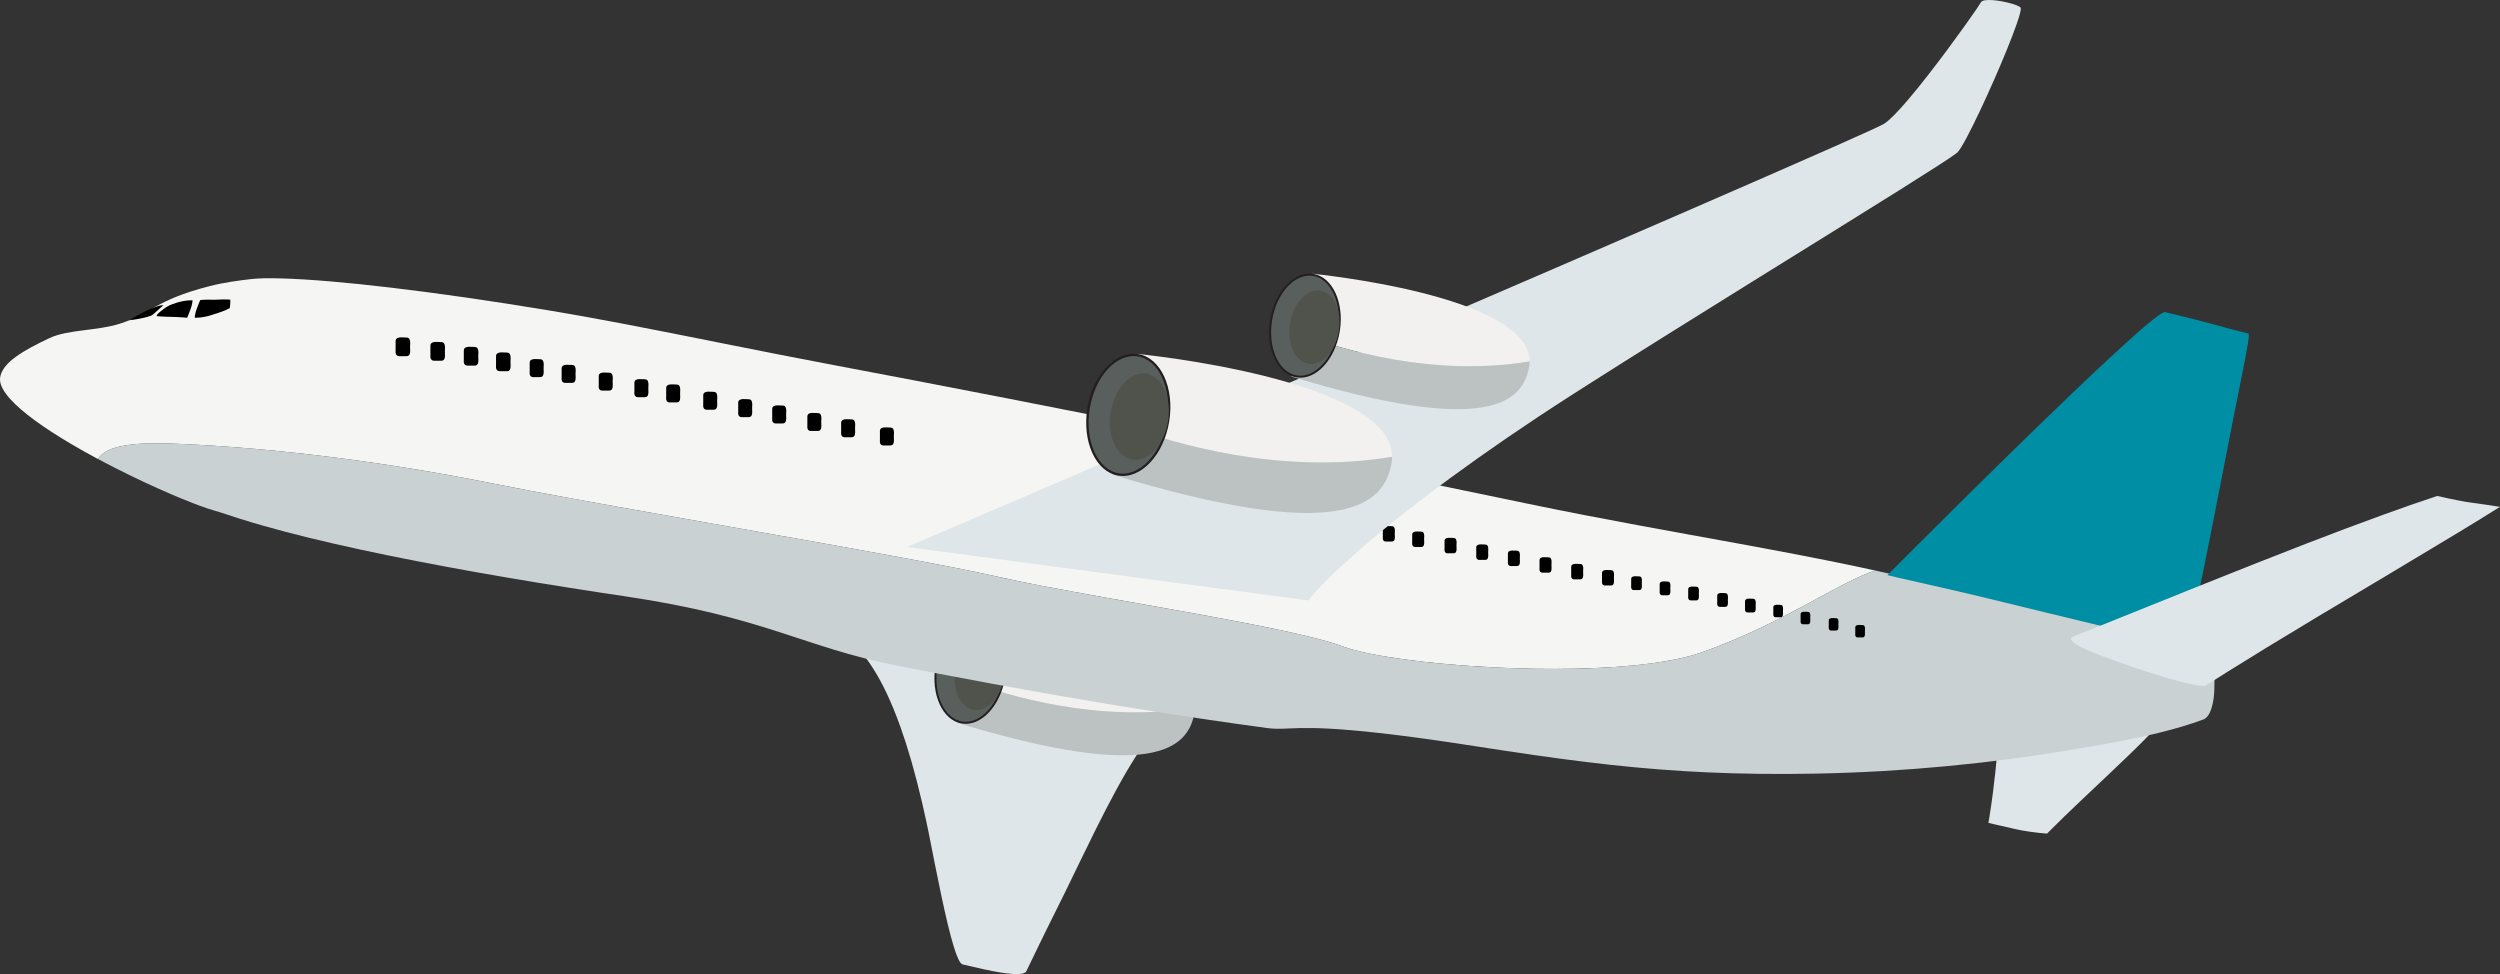 <?xml version="1.0" encoding="UTF-8"?>
<svg id="Layer_2" data-name="Layer 2" xmlns="http://www.w3.org/2000/svg" viewBox="0 0 1316.07 512.79">
  <rect x="0" y="0" width="1316.07" height="512.79" fill="#333333" stroke="none"/>
  <defs>
    <style>
      .cls-1 {
        fill: #f5f5f3;
      }

      .cls-2 {
        fill: #595f5d;
      }

      .cls-3 {
        fill: #c9d1d3;
      }

      .cls-4 {
        fill: #f2f1ef;
      }

      .cls-5 {
        fill: #008ea4;
      }

      .cls-6 {
        fill: #50534c;
      }

      .cls-7 {
        fill: #bcc2c2;
      }

      .cls-8 {
        fill: #dee6e9;
      }

      .cls-9 {
        fill: #231f20;
      }
    </style>
  </defs>
  <g>
    <g>
      <path class="cls-8" d="m488.88,438.34c4.42,22.48,9.17,46.87,13.18,59.9,1.74,5.67,3.35,9.19,4.72,9.46,1.55.31,5.71,1.37,10.59,2.44,3.78.83,8,1.67,11.79,2.18,5.55.74,10.17.77,11.11-1,.36-.67,2.1-4.35,4.88-10.1,3.01-6.23,7.23-14.89,12.22-24.84.53-1.05,1.06-2.12,1.6-3.21.83-1.67,1.67-3.38,2.53-5.14,4.75-9.71,9.99-20.69,15.44-31.61,6.86-13.74,14.05-27.38,21.03-38.28,7.03-10.98,13.86-18.9,19.77-23.6,4.76-3.78,8.92-5.47,12.12-4.99-8.7-2.65-19.19-5.44-30.73-8.25-16.55-4.03-35.25-8.11-53.92-11.96-7.21-1.48-14.41-2.94-21.48-4.33-17.04-3.37-33.31-6.44-47.05-8.96-23.36-4.29-39.38-7.02-39.38-7.02,2.71,2.03,5.76,4.16,9.06,7.07,4.11,3.62,8.6,8.46,13.29,15.83,4.66,7.32,9.5,17.13,14.36,30.73,3.86,10.81,7.73,24.01,11.5,40.25.68,2.94,1.37,5.98,2.04,9.13.44,2.06.89,4.17,1.33,6.32Z"/>
      <g>
        <g>
          <path class="cls-4" d="m629.05,372.46c.04-35.04-114.34-46.14-114.34-46.14l-6.45,31.75c22.34,8.36,70.64,22.79,120.79,14.4Z"/>
          <path class="cls-7" d="m508.26,358.06l-4.55,22.39c103.5,31.45,121.52,13.49,125.04-4.82.21-1.08.3-2.14.31-3.17-50.15,8.39-98.45-6.03-120.79-14.4Z"/>
        </g>
        <g>
          <path class="cls-2" d="m528.6,356.55c-2.41,14.75-12.35,25.41-22.18,23.8-9.84-1.61-15.85-14.88-13.44-29.63,2.42-14.75,12.35-25.41,22.18-23.8,9.84,1.61,15.85,14.88,13.44,29.63Z"/>
          <path class="cls-9" d="m506.33,380.88c-10.11-1.65-16.34-15.22-13.88-30.24,2.46-15.02,12.68-25.89,22.79-24.24,10.11,1.65,16.33,15.22,13.88,30.24-2.46,15.02-12.68,25.9-22.79,24.24Zm8.74-53.43c-9.53-1.56-19.21,8.92-21.57,23.36-2.36,14.44,3.47,27.46,13,29.02,9.53,1.56,19.21-8.92,21.57-23.36,2.36-14.44-3.47-27.46-13-29.02Z"/>
        </g>
        <path class="cls-6" d="m528.6,356.55c-1.74,10.63-8.89,18.31-15.98,17.15-7.09-1.16-11.42-10.72-9.68-21.35,1.74-10.63,8.9-18.31,15.98-17.15,7.09,1.16,11.42,10.72,9.68,21.35Z"/>
      </g>
      <path class="cls-8" d="m1046.76,433.19c.81.2,1.69.41,2.61.62,1.16.27,2.39.54,3.62.82,2.92.65,5.9,1.31,8.25,1.88,1.89.46,4.54.92,7.29,1.32,1.63.23,3.3.44,4.86.62,1.55.17,3.01.3,4.24.38.89-.9,1.81-1.83,2.76-2.78,8.29-8.27,18.64-17.97,28.32-27.12,7.94-7.51,15.43-14.64,20.96-20.31,2.79-2.86,5.09-5.35,6.68-7.32-1.2,0-4.38.31-8.48.75-4.14.45-9.21,1.05-14.11,1.62-8.28.96-16.09,1.85-18.13,1.85-2.43,0-14.52-1.91-25.26-3.55-4.54-.69-8.84-1.34-12.06-1.78-2.54-.34-4.41-.55-5.21-.55-.32,2.82-.61,5.64-.89,8.49-.55,5.63-1.07,11.38-1.71,17.5-.79,7.45-1.76,15.44-3.21,24.44-.17,1.03-.34,2.07-.52,3.12Z"/>
      <path class="cls-1" d="m51.59,241.65c.98-1.64,2.59-3.18,5.23-4.48,3.81-1.87,9.76-3.24,19.09-3.67,3.93-.18,8.45-.2,13.67-.01,42.53,1.51,102.57,7.54,168.63,20.81,6.17,1.24,13.1,2.58,20.63,4.01,53.31,10.09,136.67,24.26,194.63,35.01,21.46,3.98,39.44,7.49,51.11,10.15,14.66,3.34,34.8,7.08,56.51,10.97,24.23,4.35,50.41,8.88,73.09,13.27,18.41,3.56,34.52,7.03,45.41,10.21,2.75.8,5.16,1.59,7.19,2.35,13.31,4.99,45.08,9.35,79.81,11.08,28.12,1.4,58.18,1.08,81.97-2.03,10.76-1.41,20.24-3.39,27.67-6.03,10.62-3.79,20.35-7.94,29.28-12.15,18.12-8.53,32.97-17.29,45.33-23.62,3.57-1.83,6.92-3.45,10.09-4.81,2.14-.92,4.2-1.72,6.17-2.37-.62-.14-1.25-.27-1.87-.41-1.83-.4-3.68-.8-5.53-1.2-.64-.14-1.28-.27-1.92-.41-2.15-.46-4.32-.91-6.5-1.36-1.36-.28-2.72-.56-4.09-.84-2-.41-4.01-.81-6.03-1.22-1.11-.22-2.22-.44-3.34-.67-2.72-.54-5.46-1.07-8.21-1.61-4.08-.79-8.19-1.58-12.34-2.36-15.25-2.88-31-5.73-47.15-8.66-18.19-3.31-36.89-6.73-55.97-10.43-10.05-1.95-20.2-3.98-30.43-6.11-10.92-2.28-21.95-4.57-33.05-6.86-29.4-6.09-59.36-12.24-89.48-18.36-3.94-.8-7.88-1.6-11.83-2.4-6.11-1.24-12.22-2.48-18.33-3.71-4.04-.82-8.09-1.63-12.13-2.45-20-4.03-39.99-8.02-59.85-11.96-32.67-6.48-64.97-12.79-96.4-18.82-14.74-2.83-29.28-5.59-43.57-8.28-40.47-7.62-77.43-15.41-111.88-21.96-12.87-2.45-25.4-4.72-37.62-6.75-62.37-10.35-113.26-16.16-141.21-16.93-3.19-.09-6.4-.15-9.6-.08-2.23.06-4.45.18-6.66.42-6.02.74-13.59,1.61-21.82,3.72-28.96,7.44-30.12,14.27-47.06,19.71-12.18,3.91-27.42,3.03-37.21,7.64-14.22,6.7-23.81,12.57-25.73,19.65-.22.83-.34,1.67-.28,2.53.19,2.88,2.06,6.17,5.21,9.71,6.45,7.26,18.26,15.57,31.91,23.65,4.65,2.75,9.52,5.48,14.46,8.13Z"/>
      <path class="cls-3" d="m104.17,265.87c3.39,1.26,6.33,2.25,8.71,2.93,2.25.65,4.45,1.33,6.67,2.08,2.05.7,4.17,1.39,6.36,2.08,4.07,1.29,8.36,2.58,12.85,3.85,14.88,4.23,31.94,8.38,50.48,12.4,38.24,8.29,82.76,16.04,127.35,22.83,4.17.64,8.34,1.26,12.51,1.88,74.1,11,93.68,26.72,142.79,36.41,6.92,1.37,13.87,2.72,20.83,4.06,39.89,7.66,80.31,14.81,120.63,21.07,7.75,1.21,15.51,2.38,23.25,3.51,10.14,1.49,20.26,2.92,30.36,4.28,11.81,1.59,14.5-2.37,59.15,2.63,13.13,1.47,29.89,3.71,51.57,7.1,20.81,3.25,39.46,5.98,57.33,8.17,34.59,4.23,66.34,6.4,105.45,6.29,5.24-.02,10.43-.07,15.58-.18,47.8-.94,91.68-5.51,130.68-11.94,2.66-.44,5.3-.88,7.92-1.32,14.64-2.46,28.68-5,41.63-8.16,4.44-1.09,8.75-2.25,12.91-3.5,3.58-1.08,7.05-2.23,10.39-3.46,2.24-.64,3.71-3.13,4.65-6.14.96-3.08,1.36-6.35,1.46-9.56.16-5.01.02-10.05.02-15.07-1.53-1-4.03-2.17-7.44-3.5-4.17-1.63-9.68-3.49-16.44-5.58-3.68-1.13-7.73-2.33-12.13-3.59-11.86-3.4-26.26-7.23-42.83-11.42-17.75-4.49-37.99-9.39-60.26-14.61-7.12-1.67-14.44-3.37-21.96-5.1-3.57-.82-7.19-1.65-10.85-2.49-2.21-.5-4.46-1-6.7-1.49-2.13.71-4.35,1.58-6.67,2.59-2.7,1.17-5.54,2.54-8.52,4.05-8.7,4.41-18.67,10.09-30.16,16.08-13.06,6.81-28.1,14.02-45.53,20.23-14.45,5.15-36.64,7.77-60.98,8.58-36.07,1.2-76.85-1.57-104.07-5.95-10.49-1.69-18.97-3.62-24.39-5.65-9.34-3.5-26.65-7.44-47.42-11.54-43.62-8.61-102.5-17.9-134.79-25.26-.76-.17-1.55-.35-2.36-.53-22.03-4.89-63.12-12.35-107.77-20.28-56.99-10.13-119.78-21.03-156.23-28.36-5.24-1.05-10.44-2.06-15.59-3.02-41.84-7.81-80.81-12.72-113.85-15.44-14.25-1.17-27.39-1.94-39.19-2.36-2.19-.08-4.26-.12-6.21-.13-7.94-.04-13.99.46-18.59,1.34-4.92.94-8.2,2.32-10.37,3.93-1.28.94-2.18,1.96-2.81,3.03,1.31.7,2.63,1.4,3.95,2.09,1.64.86,3.28,1.71,4.93,2.54,5.14,2.62,10.28,5.12,15.25,7.45,4.9,2.3,9.64,4.42,14.08,6.33,1.29.56,2.56,1.09,3.79,1.61,2.33.97,4.56,1.87,6.66,2.7.69.27,1.36.53,2.02.78.65.25,1.28.49,1.9.72Z"/>
      <g>
        <path d="m246.01,192.47h3.92c1.03,0,1.52-.59,1.74-1.39.3-1.09.11-2.56.1-3.47,0-1.27.29-2.68-.22-3.9-.26-.62-.75-1.06-1.63-1.06-.3,0-.67-.03-1.09-.05-.6-.04-1.3-.08-1.96-.05-.53.03-1.05.1-1.48.26-.73.26-1.23.77-1.23,1.69v4.6c0,.78-.16,1.78.28,2.48.33.53.91.88,1.57.88Z"/>
        <path d="m210.11,187.51h3.92c1.03,0,1.52-.59,1.74-1.39.3-1.09.11-2.56.1-3.47,0-1.27.29-2.68-.22-3.9-.26-.62-.75-1.06-1.63-1.06-.3,0-.67-.03-1.09-.05-.6-.04-1.3-.08-1.96-.05-.53.03-1.05.1-1.48.26-.73.26-1.23.77-1.23,1.69v4.59c0,.78-.16,1.78.28,2.48.33.53.91.88,1.57.88Z"/>
        <path d="m280.62,198.52h3.77c.99,0,1.46-.57,1.67-1.33.29-1.04.11-2.46.1-3.33,0-1.22.28-2.57-.21-3.74-.25-.6-.72-1.01-1.57-1.01-.28,0-.65-.02-1.05-.05-.58-.04-1.25-.08-1.88-.05-.51.02-1.01.09-1.43.25-.7.25-1.18.74-1.18,1.63v4.41c0,.75-.15,1.71.26,2.39.31.51.87.84,1.51.84Z"/>
        <path d="m297.44,201.54h3.77c.99,0,1.46-.57,1.67-1.33.29-1.04.11-2.46.1-3.33,0-1.22.28-2.57-.21-3.74-.25-.6-.72-1.01-1.57-1.01-.28,0-.65-.02-1.05-.05-.58-.04-1.25-.08-1.88-.05-.51.02-1.01.09-1.43.25-.7.25-1.18.74-1.18,1.63v4.41c0,.75-.15,1.71.26,2.39.31.51.87.84,1.51.84Z"/>
        <path d="m316.97,205.62h3.77c.99,0,1.46-.57,1.67-1.33.29-1.04.11-2.46.1-3.33,0-1.22.28-2.57-.21-3.74-.25-.6-.72-1.01-1.57-1.01-.28,0-.65-.03-1.05-.05-.58-.04-1.25-.08-1.88-.05-.51.02-1.01.09-1.43.25-.7.25-1.18.74-1.18,1.63v4.41c0,.75-.15,1.71.26,2.38.31.51.87.84,1.51.84Z"/>
        <path d="m335.75,209.08h3.77c.99,0,1.46-.57,1.67-1.33.29-1.04.11-2.46.1-3.33,0-1.22.28-2.57-.21-3.74-.25-.6-.72-1.01-1.57-1.01-.28,0-.65-.02-1.05-.05-.58-.04-1.25-.08-1.88-.05-.51.02-1.01.09-1.43.25-.7.25-1.18.74-1.18,1.63v4.41c0,.75-.15,1.71.26,2.39.31.51.87.84,1.51.84Z"/>
        <path d="m371.97,215.69h3.77c.99,0,1.46-.57,1.68-1.33.29-1.04.11-2.46.1-3.33,0-1.22.28-2.57-.21-3.74-.25-.6-.72-1.01-1.57-1.01-.28,0-.65-.02-1.05-.05-.58-.04-1.25-.08-1.88-.05-.51.02-1.01.09-1.43.25-.7.25-1.18.74-1.18,1.63v4.41c0,.75-.15,1.71.26,2.38.31.51.87.84,1.51.84Z"/>
        <path d="m352.47,211.85h3.77c.99,0,1.46-.57,1.68-1.33.29-1.04.1-2.46.1-3.33,0-1.22.28-2.57-.21-3.74-.25-.6-.72-1.01-1.57-1.01-.29,0-.65-.02-1.05-.05-.58-.04-1.25-.08-1.88-.05-.51.02-1.01.09-1.43.25-.7.25-1.18.74-1.18,1.63v4.41c0,.75-.15,1.71.26,2.39.31.51.87.84,1.51.84Z"/>
        <path d="m390.38,219.59h3.77c.99,0,1.46-.57,1.68-1.33.29-1.04.11-2.46.1-3.33,0-1.22.28-2.57-.21-3.74-.25-.6-.72-1.01-1.57-1.01-.28,0-.65-.02-1.05-.05-.58-.04-1.25-.08-1.88-.05-.51.02-1.01.09-1.43.25-.7.25-1.18.74-1.18,1.63v4.41c0,.75-.15,1.71.26,2.38.31.51.87.84,1.51.84Z"/>
        <path d="m408.28,222.91h3.77c.99,0,1.46-.57,1.68-1.33.29-1.04.11-2.46.1-3.33,0-1.22.28-2.57-.21-3.74-.25-.6-.72-1.01-1.57-1.01-.29,0-.65-.02-1.05-.05-.58-.04-1.25-.08-1.88-.05-.51.02-1.01.09-1.43.25-.7.25-1.18.74-1.18,1.63v4.41c0,.75-.15,1.71.26,2.38.31.51.87.84,1.51.84Z"/>
        <path d="m426.78,226.87h3.77c.99,0,1.46-.57,1.68-1.33.29-1.04.11-2.45.1-3.33,0-1.22.28-2.57-.21-3.74-.25-.6-.72-1.01-1.57-1.01-.29,0-.65-.02-1.05-.05-.58-.04-1.25-.08-1.88-.05-.51.02-1.01.09-1.42.25-.7.25-1.18.74-1.18,1.63v4.41c0,.75-.15,1.71.26,2.38.31.51.87.84,1.51.84Z"/>
        <path d="m444.58,230.19h3.77c.99,0,1.46-.57,1.67-1.33.29-1.04.11-2.46.1-3.33,0-1.22.28-2.57-.21-3.74-.25-.6-.72-1.01-1.57-1.01-.28,0-.65-.02-1.05-.05-.58-.04-1.25-.08-1.88-.05-.51.02-1.01.09-1.43.25-.7.25-1.18.74-1.18,1.63v4.41c0,.75-.15,1.71.26,2.38.31.51.87.84,1.51.84Z"/>
        <path d="m464.99,234.49h3.76c.99,0,1.46-.56,1.68-1.33.29-1.04.11-2.46.1-3.33,0-1.22.28-2.57-.21-3.74-.25-.6-.72-1.01-1.57-1.01-.28,0-.65-.02-1.05-.05-.58-.04-1.25-.08-1.88-.05-.51.02-1.01.09-1.43.25-.7.25-1.18.74-1.18,1.63v4.41c0,.75-.15,1.71.26,2.39.31.51.87.84,1.51.84Z"/>
        <path d="m744.94,287.95h3.23c.85,0,1.25-.49,1.44-1.14.25-.89.09-2.11.08-2.86,0-1.05.24-2.21-.18-3.21-.22-.52-.62-.87-1.34-.87-.24,0-.56-.02-.9-.04-.5-.03-1.07-.07-1.62-.04-.44.02-.87.08-1.22.21-.6.22-1.01.63-1.01,1.4v3.79c0,.65-.13,1.47.23,2.05.27.43.75.72,1.3.72Z"/>
        <path d="m761.98,291.27h3.23c.85,0,1.25-.49,1.44-1.14.25-.89.09-2.11.08-2.86,0-1.05.24-2.21-.18-3.21-.22-.51-.62-.87-1.34-.87-.24,0-.55-.02-.9-.04-.5-.03-1.07-.07-1.62-.04-.44.02-.86.08-1.22.21-.6.22-1.02.63-1.02,1.4v3.79c0,.65-.13,1.47.23,2.05.27.43.75.72,1.3.72Z"/>
        <path d="m778.65,294.74h3.23c.85,0,1.25-.49,1.44-1.14.25-.89.09-2.11.09-2.86,0-1.05.24-2.21-.18-3.21-.22-.51-.62-.87-1.34-.87-.24,0-.56-.02-.9-.04-.5-.03-1.07-.07-1.62-.04-.44.02-.87.08-1.22.21-.6.22-1.01.63-1.01,1.39v3.79c0,.65-.13,1.47.23,2.05.27.43.75.72,1.3.72Z"/>
        <path d="m795.32,297.98h3.23c.85,0,1.25-.49,1.44-1.14.25-.89.09-2.11.08-2.86,0-1.05.24-2.21-.18-3.21-.21-.52-.62-.87-1.34-.87-.24,0-.56-.02-.9-.04-.5-.03-1.07-.07-1.62-.04-.44.02-.86.08-1.22.21-.6.22-1.01.63-1.01,1.4v3.79c0,.65-.13,1.47.23,2.05.27.43.75.72,1.3.72Z"/>
        <path d="m811.98,301.48h3.23c.85,0,1.26-.48,1.44-1.14.25-.89.09-2.11.08-2.86,0-1.05.24-2.21-.18-3.21-.22-.52-.62-.87-1.35-.87-.24,0-.55-.02-.9-.04-.5-.03-1.07-.07-1.62-.04-.44.02-.87.08-1.22.21-.6.22-1.01.63-1.01,1.39v3.79c0,.65-.13,1.47.23,2.05.27.43.75.72,1.3.72Z"/>
        <path d="m828.65,304.98h3.23c.85,0,1.25-.49,1.44-1.14.25-.9.09-2.11.08-2.86,0-1.05.24-2.21-.18-3.21-.21-.52-.62-.87-1.34-.87-.24,0-.56-.02-.9-.04-.5-.03-1.07-.07-1.62-.04-.44.02-.87.08-1.22.21-.6.22-1.01.63-1.01,1.4v3.79c0,.65-.13,1.47.23,2.05.27.44.75.72,1.3.72Z"/>
        <path d="m844.86,308.22h3.23c.85,0,1.25-.49,1.44-1.14.25-.89.09-2.11.08-2.86,0-1.05.24-2.21-.18-3.21-.22-.52-.62-.87-1.34-.87-.24,0-.55-.02-.9-.04-.5-.03-1.07-.07-1.62-.04-.44.02-.86.08-1.22.21-.6.22-1.01.63-1.01,1.4v3.79c0,.65-.13,1.47.23,2.05.27.43.75.72,1.3.72Z"/>
        <path d="m860.05,310.64h2.88c.76,0,1.12-.43,1.28-1.02.22-.8.08-1.88.08-2.55,0-.94.21-1.97-.16-2.86-.19-.46-.55-.78-1.2-.78-.22,0-.5-.02-.8-.04-.45-.03-.96-.06-1.44-.04-.39.02-.77.07-1.09.19-.53.19-.9.56-.9,1.24v3.38c0,.58-.12,1.31.2,1.83.24.39.67.64,1.16.64Z"/>
        <path d="m875.06,313.36h2.88c.76,0,1.12-.43,1.28-1.02.22-.8.08-1.88.08-2.55,0-.94.21-1.97-.16-2.86-.19-.46-.55-.78-1.2-.78-.22,0-.5-.02-.8-.04-.45-.03-.96-.06-1.44-.04-.39.02-.77.07-1.09.19-.53.19-.91.56-.91,1.24v3.38c0,.58-.12,1.31.2,1.83.24.39.67.65,1.16.65Z"/>
        <path d="m890.07,316.07h2.88c.76,0,1.12-.43,1.28-1.02.22-.8.08-1.88.08-2.55,0-.94.21-1.97-.16-2.86-.19-.46-.55-.78-1.2-.78-.22,0-.5-.02-.8-.04-.45-.03-.96-.06-1.44-.04-.39.02-.77.07-1.09.19-.53.19-.9.56-.9,1.24v3.38c0,.58-.12,1.31.2,1.83.24.39.67.64,1.16.64Z"/>
        <path d="m905.35,319.46h2.88c.76,0,1.12-.43,1.28-1.02.22-.8.08-1.88.08-2.55,0-.94.22-1.97-.16-2.86-.19-.46-.55-.78-1.2-.78-.22,0-.5-.02-.8-.04-.44-.03-.95-.06-1.44-.04-.39.02-.77.07-1.09.19-.53.19-.9.56-.9,1.24v3.38c0,.58-.12,1.31.2,1.82.24.39.67.65,1.16.65Z"/>
        <path d="m919.98,322.42h2.88c.76,0,1.12-.43,1.28-1.02.22-.8.08-1.88.08-2.55,0-.94.22-1.97-.16-2.86-.19-.46-.55-.78-1.2-.78-.22,0-.5-.02-.8-.04-.44-.03-.95-.06-1.44-.04-.39.02-.77.07-1.09.19-.53.19-.9.56-.9,1.24v3.38c0,.58-.12,1.31.2,1.83.24.39.67.64,1.16.64Z"/>
        <path d="m934.75,324.95h2.61c.69,0,1.01-.39,1.16-.92.2-.72.07-1.7.07-2.31,0-.85.2-1.78-.14-2.59-.17-.42-.5-.7-1.08-.7-.2,0-.45-.02-.73-.04-.4-.03-.86-.05-1.3-.03-.36.02-.7.06-.99.17-.48.18-.82.51-.82,1.12v3.06c0,.52-.11,1.18.18,1.65.22.35.6.58,1.05.58Z"/>
        <path d="m949.11,328.64h2.61c.68,0,1.01-.39,1.16-.92.2-.72.07-1.7.07-2.31,0-.85.19-1.78-.14-2.59-.17-.42-.5-.7-1.08-.7-.2,0-.45-.02-.73-.04-.4-.03-.86-.05-1.3-.03-.36.02-.7.06-.99.17-.48.18-.82.51-.82,1.12v3.06c0,.52-.1,1.18.18,1.65.22.35.6.58,1.04.58Z"/>
        <path d="m963.94,331.94h2.61c.69,0,1.01-.39,1.16-.92.2-.72.07-1.7.07-2.3,0-.85.19-1.78-.15-2.59-.17-.42-.5-.7-1.08-.7-.2,0-.45-.02-.73-.04-.4-.03-.86-.05-1.3-.03-.35.02-.7.06-.99.17-.48.18-.82.51-.82,1.13v3.06c0,.52-.11,1.19.18,1.65.22.35.6.58,1.05.58Z"/>
        <path d="m977.89,335.56h2.61c.69,0,1.01-.39,1.16-.92.2-.72.07-1.7.07-2.3,0-.85.2-1.78-.14-2.59-.17-.42-.5-.7-1.08-.7-.2,0-.45-.02-.73-.04-.4-.03-.86-.05-1.3-.03-.36.02-.7.07-.99.17-.48.18-.82.51-.82,1.13v3.06c0,.52-.11,1.18.18,1.65.22.35.6.58,1.05.58Z"/>
        <path d="m729.48,285.08h3.23c.85,0,1.25-.49,1.44-1.14.25-.89.09-2.11.08-2.86,0-1.05.24-2.21-.18-3.21-.21-.52-.62-.87-1.34-.87-.24,0-.56-.02-.9-.04-.5-.03-1.07-.07-1.62-.04-.44.02-.87.08-1.22.21-.6.22-1.01.63-1.01,1.39v3.79c0,.65-.13,1.47.23,2.05.27.43.75.72,1.3.72Z"/>
        <path d="m262.98,195.42h3.92c1.03,0,1.52-.59,1.74-1.39.3-1.08.11-2.56.1-3.47,0-1.27.29-2.68-.22-3.9-.26-.62-.75-1.06-1.63-1.06-.3,0-.67-.03-1.09-.05-.6-.04-1.3-.08-1.96-.05-.53.03-1.05.1-1.48.26-.73.26-1.23.77-1.23,1.69v4.59c0,.78-.16,1.78.28,2.48.33.53.91.88,1.57.88Z"/>
        <path d="m228.43,189.9h3.92c1.03,0,1.52-.59,1.74-1.39.3-1.09.11-2.56.1-3.47,0-1.27.29-2.68-.22-3.9-.26-.62-.75-1.06-1.63-1.06-.3,0-.67-.03-1.09-.05-.61-.04-1.3-.08-1.96-.05-.53.03-1.05.1-1.48.26-.73.26-1.23.77-1.23,1.69v4.6c0,.78-.16,1.78.28,2.48.33.53.91.88,1.57.88Z"/>
      </g>
      <path d="m82.44,166.41c.81.07,1.49.13,2.09.17,1.22.09,2.11.14,3.13.17.79.02,1.66.04,2.83.06.94.02,1.84.05,2.72.09,1.1.05,2.2.12,3.37.21.63.05,1.27.1,1.96.16.11-.27.24-.59.38-.93.38-.91.84-2.03,1.26-3.2.44-1.22.83-2.49,1.03-3.64.09-.5.14-.99.14-1.43-.66,0-1.3.02-1.94.06-1.18.08-2.33.23-3.44.45-.89.18-1.75.4-2.58.65-1.12.35-1.96.63-2.64.88-.89.33-1.51.62-2.15.96-.31.17-.63.35-.98.56-.36.24-.73.5-1.11.76-.86.61-1.73,1.27-2.45,1.89-.69.6-1.23,1.18-1.47,1.64-.09.18-.14.34-.14.48Z"/>
      <path d="m121.25,157.76c-.67-.06-1.23-.09-1.72-.11-1.23-.05-2.47-.03-3.7.03-1.61.07-3.22.17-4.83.09-.92-.04-4.06-.04-5.23.16-.23.04-.38.09-.43.14-.12.29-.23.58-.35.87-.23.55-.46,1.1-.67,1.65-.29.72-.57,1.45-.83,2.19-.32.91-.59,1.84-.77,2.78-.11.56-.19,1.14-.19,1.71.3,0,.59,0,.88-.01,1.51-.05,3.01-.21,4.49-.5,2.14-.42,4.23-1.17,6.29-1.83,1.65-.53,3.3-1.1,4.89-1.8.64-.28,1.27-.58,1.87-.93.05-.29.09-.57.12-.86.06-.47.1-.94.13-1.42.02-.39.04-.78.04-1.19,0-.34,0-.63,0-.8,0-.09,0-.15,0-.16Z"/>
      <path d="m68.06,168.59c1.54-.17,3.15-.41,4.68-.69,1.82-.33,3.53-.7,4.86-1.08.8-.23,1.47-.45,1.95-.66.97-.43,1.78-1.3,2.57-2,.22-.19.44-.39.66-.59.41-.37.83-.74,1.22-1.1.54-.49,1.03-.93,1.39-1.26.39-.36.63-.58.63-.58-.73,0-1.68.18-2.81.51-.76.22-1.59.51-2.49.86-1.49.58-3.13,1.32-4.85,2.18-1.44.72-2.94,1.52-4.44,2.38-.38.22-.76.44-1.15.67-.36.21-.71.42-1.06.64-.26.16-.51.31-.77.47-.14.09-.28.17-.42.26Z"/>
      <path class="cls-5" d="m993.56,302.77c2.01.47,4.02.95,6.03,1.42,7.43,1.73,14.92,3.43,22.46,5.11,18.57,4.14,37.22,8.93,55.84,13.38,17.1,4.09,34.12,8.22,50.77,12.52,5.33,1.38,12.32,2.79,18.31,4.18,1.49.35,2.92.69,4.25,1.03.45-1.75,1.45-6.23,1.88-8.1,1.07-4.68,2.17-9.7,3.29-14.97,3.24-15.2,6.67-32.45,10.01-49.53,3.28-16.77,6.47-33.38,9.32-47.75,1.93-9.72,3.69-18.37,5.08-25.4,2.31-11.69,3.57-18.9,2.84-19.1-1.33-.32-2.6-.62-3.81-.92-4.86-1.21-8.79-2.3-12.33-3.3-2.63-.74-6.39-1.73-10.36-2.74-4.33-1.1-8.91-2.24-12.58-3.14-1.49-.36-2.83-.69-3.94-.95-.3-.07-.58-.14-.85-.2-1.42-.45-9.19,5.9-20.66,16.28-6.89,6.24-15.12,13.93-24.1,22.47-13.27,12.62-28.17,27.11-42.85,41.52-14.96,14.68-29.68,29.29-42.18,41.77-4.33,4.32-8.4,8.39-12.12,12.12-1.49,1.49-2.92,2.92-4.29,4.3Z"/>
      <path class="cls-8" d="m477.55,287.95c29.75,3.96,59.5,7.93,89.25,11.89,35.58,4.74,71.15,9.48,106.73,14.22,5.05.67,10.1,1.35,15.14,2.02,3.42-4.22,8.23-9.3,14.31-15.1,13.85-13.19,34.34-30.12,60.28-49.17,18.61-13.66,40.03-28.42,63.82-43.67,2.7-1.73,5.47-3.5,8.32-5.31,25.13-16.01,55.58-35,84.89-53.22,4.77-2.96,9.5-5.9,14.18-8.81,3.18-1.98,6.34-3.94,9.46-5.87,1.8-1.12,3.58-2.22,5.35-3.32,5.28-3.28,10.44-6.48,15.44-9.59,12.89-8.01,24.69-15.35,34.62-21.58,16.46-10.33,27.83-17.6,30.62-19.8.2-.16.36-.29.47-.39,1.97-1.86,6.78-11.08,12.17-22.51,4.74-10.06,9.91-21.83,13.96-31.8,2.07-5.09,3.84-9.71,5.12-13.4,1.7-4.89,2.51-8.13,1.96-8.62-.75-.66-2.54-1.39-4.78-2.04-2.94-.85-6.66-1.57-9.78-1.8-3.15-.23-5.71.03-6.25,1.12-.19.38-.97,1.58-2.21,3.4-6.07,8.91-23.17,32.65-36.11,47.85-5.23,6.14-9.78,10.88-12.66,12.7-1.42.9-10.38,4.99-24.99,11.47-19.21,8.53-48.21,21.19-82.67,36.16-19.32,8.39-40.36,17.51-62.37,27.02-43.16,18.66-90.02,38.86-134.87,58.17-37.51,16.15-73.6,31.67-104.96,45.13-5.91,2.54-11.66,5.01-17.22,7.4-4.4,1.89-8.68,3.73-12.83,5.51-8.88,3.81-17.16,7.37-24.72,10.61-8.76,3.76-16.57,7.11-23.25,9.98-9.06,3.89-16.06,6.89-20.57,8.83-2.72,1.17-4.54,1.95-5.35,2.3-.33.14-.5.21-.5.21Z"/>
      <path class="cls-8" d="m1091.25,335.15c-1.2.58-1.27,1.36-.53,2.26,1.79,2.16,8.29,5.05,15.24,7.71,5.83,2.24,11.97,4.32,15.91,5.71,4.94,1.74,11.42,3.85,17.71,5.7,4.88,1.44,9.64,2.72,13.48,3.55,4.06.88,7.1,1.26,8.17.8,1.02-.66,2.06-1.32,3.11-1.99,2.78-1.78,5.65-3.59,8.59-5.44,6.25-3.92,12.84-8,19.66-12.16,8.47-5.18,17.27-10.5,26.2-15.86,14.76-8.86,29.84-17.82,44.23-26.42,11.04-6.59,21.69-12.97,31.47-18.9,7.82-4.75,15.08-9.21,21.56-13.29-1.55-.26-3.75-.6-6.05-.94-2.18-.32-4.44-.64-6.3-.9-2.39-.34-4.11-.57-4.11-.57,0,0-.67-.09-2.11-.34-1.72-.3-4.54-.82-8.65-1.7-1.71-.36-3.64-.79-5.81-1.28-8.95,2.95-18.56,6.31-28.63,9.96-12.6,4.56-25.91,9.58-39.51,14.83-17.72,6.84-35.93,14.06-53.71,21.19-10.76,4.31-21.35,8.58-31.59,12.7-8.24,3.32-16.24,6.54-23.9,9.61-3.61,1.45-7.14,2.86-10.58,4.23-1.3.52-2.59,1.03-3.86,1.54Z"/>
      <g>
        <g>
          <path class="cls-4" d="m732.86,240.48c.04-41.15-134.27-54.19-134.27-54.19l-7.58,37.28c26.24,9.82,82.96,26.76,141.86,16.91Z"/>
          <path class="cls-7" d="m591.01,223.58l-5.35,26.3c121.55,36.94,142.71,15.84,146.84-5.67.24-1.27.36-2.51.36-3.73-58.9,9.86-115.61-7.08-141.86-16.91Z"/>
        </g>
        <g>
          <path class="cls-2" d="m614.88,221.81c-2.83,17.33-14.5,29.85-26.05,27.96-11.55-1.89-18.62-17.47-15.78-34.8,2.83-17.32,14.5-29.84,26.05-27.95,11.55,1.89,18.62,17.47,15.78,34.8Z"/>
          <path class="cls-9" d="m588.73,250.38c-11.87-1.94-19.18-17.87-16.3-35.52,2.89-17.64,14.89-30.41,26.77-28.47,11.87,1.94,19.18,17.87,16.3,35.51-2.89,17.64-14.89,30.41-26.77,28.47Zm10.27-62.75c-11.19-1.83-22.56,10.48-25.33,27.44-2.77,16.96,4.08,32.25,15.27,34.08,11.2,1.83,22.56-10.48,25.33-27.44,2.78-16.96-4.08-32.25-15.27-34.08Z"/>
        </g>
        <path class="cls-6" d="m614.88,221.81c-2.04,12.49-10.45,21.51-18.77,20.14-8.32-1.36-13.42-12.59-11.37-25.08,2.04-12.48,10.44-21.5,18.77-20.14,8.32,1.36,13.42,12.59,11.37,25.07Z"/>
      </g>
      <g>
        <g>
          <path class="cls-4" d="m805.23,190.25c.04-35.04-114.34-46.14-114.34-46.14l-6.45,31.75c22.34,8.36,70.64,22.79,120.79,14.4Z"/>
          <path class="cls-7" d="m684.44,175.86l-4.55,22.39c103.5,31.45,121.52,13.49,125.04-4.82.21-1.08.3-2.14.31-3.17-50.15,8.39-98.45-6.03-120.79-14.4Z"/>
        </g>
        <g>
          <path class="cls-2" d="m704.77,174.35c-2.41,14.75-12.35,25.41-22.18,23.8-9.83-1.61-15.85-14.88-13.44-29.63,2.41-14.75,12.35-25.41,22.18-23.8,9.84,1.61,15.85,14.88,13.44,29.63Z"/>
          <path class="cls-9" d="m682.5,198.68c-10.11-1.65-16.34-15.22-13.88-30.24,2.46-15.02,12.68-25.89,22.79-24.24,10.11,1.65,16.33,15.22,13.88,30.24-2.46,15.02-12.68,25.9-22.79,24.24Zm8.74-53.43c-9.53-1.56-19.21,8.92-21.57,23.36-2.36,14.44,3.47,27.46,13,29.02,9.53,1.56,19.21-8.92,21.57-23.37,2.36-14.44-3.47-27.46-13-29.02Z"/>
        </g>
        <path class="cls-6" d="m704.77,174.35c-1.74,10.63-8.9,18.31-15.98,17.15-7.09-1.16-11.42-10.72-9.68-21.35,1.74-10.63,8.89-18.31,15.98-17.15,7.09,1.16,11.42,10.72,9.68,21.35Z"/>
      </g>
    </g>
  </g>
</svg>